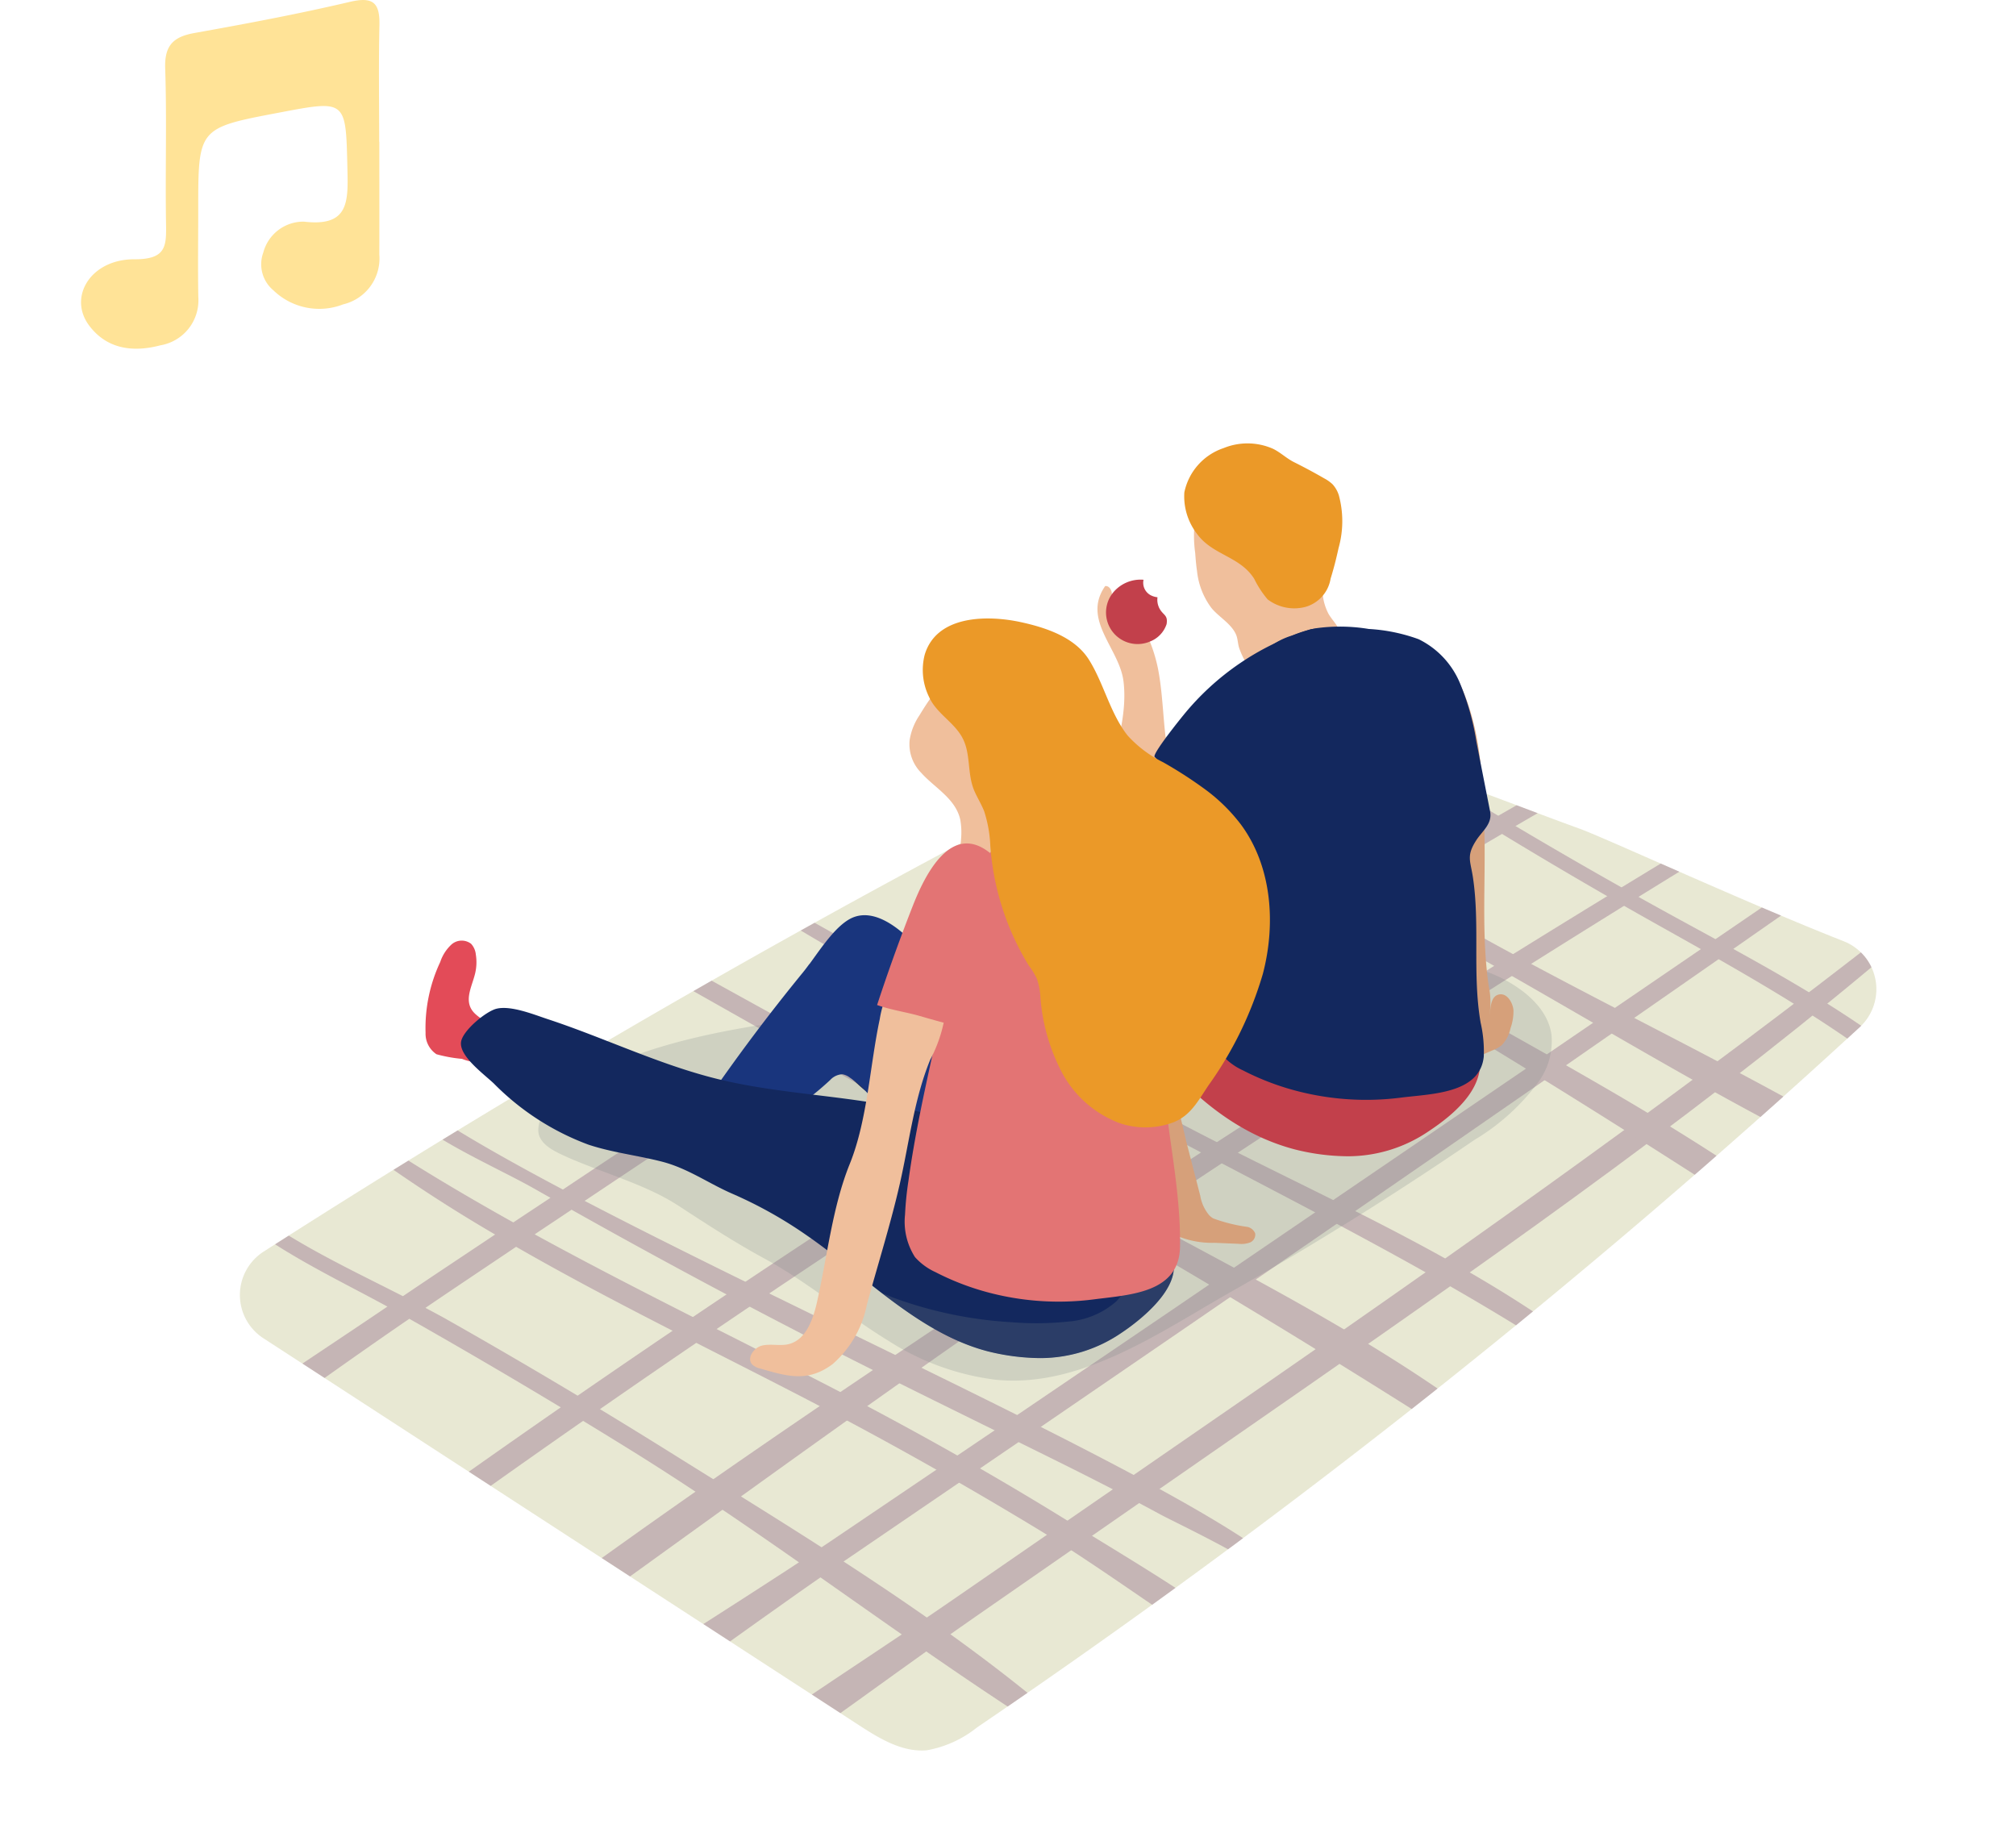 <svg xmlns="http://www.w3.org/2000/svg" xmlns:xlink="http://www.w3.org/1999/xlink" width="135.601" height="123.84" viewBox="0 0 135.601 123.84"><script xmlns=""/>
  <defs>
    <clipPath id="clip-path">
      <rect id="사각형_11943" data-name="사각형 11943" width="135.601" height="94.015" fill="none"/>
    </clipPath>
    <clipPath id="clip-path-3">
      <rect id="사각형_11938" data-name="사각형 11938" width="135.601" height="88.622" fill="none"/>
    </clipPath>
    <clipPath id="clip-path-4">
      <path id="패스_12140" data-name="패스 12140" d="M83.585,24.785A681.29,681.29,0,0,0,22.213,59.756a3.469,3.469,0,0,0-.007,5.824L62.244,91.594c1.4.907,2.931,1.851,4.588,1.7a7.473,7.473,0,0,0,3.381-1.54,516.064,516.064,0,0,0,59.359-47.091,3.469,3.469,0,0,0-1.073-5.786c-6.367-2.5-16.1-6.969-17.739-7.562-7.824-2.828-15.447-6.32-23.767-6.32" transform="translate(-20.625 -24.785)" fill="none"/>
    </clipPath>
    <clipPath id="clip-path-5">
      <rect id="사각형_11939" data-name="사각형 11939" width="68.188" height="31.578" fill="none"/>
    </clipPath>
    <clipPath id="clip-path-6">
      <path id="패스_12160" data-name="패스 12160" d="M42.013,48.578c-.706.171-2.293,1.475-2.389,2.244-.121.951,1.523,2.139,2.207,2.787a17.45,17.45,0,0,0,6.354,4.109c1.6.532,3.3.723,4.931,1.14,1.772.453,3.157,1.477,4.8,2.183a28.858,28.858,0,0,1,4.979,2.794c3.884,2.68,7.483,6.557,12.131,7.781a14.94,14.94,0,0,0,3.576.462,9.663,9.663,0,0,0,5.416-1.673c1.466-.97,4.628-3.506,3.194-5.565-.027-.038-.055-.076-.085-.114A14.529,14.529,0,0,0,83.917,62.5c-2.347-1.526-4.928-2.5-7.166-4.133a20.365,20.365,0,0,0-8.352-3.28c-3.822-.716-7.747-.853-11.522-1.782-3.939-.97-7.619-2.778-11.473-4.043a10.59,10.59,0,0,0-2.916-.736,2.038,2.038,0,0,0-.475.051" transform="translate(-39.618 -48.527)" fill="none"/>
    </clipPath>
    <clipPath id="clip-path-7">
      <rect id="사각형_11941" data-name="사각형 11941" width="26.517" height="10.118" fill="none"/>
    </clipPath>
    <clipPath id="clip-path-9">
      <rect id="사각형_11953" data-name="사각형 11953" width="20.072" height="23.454" fill="#ffe397"/>
    </clipPath>
  </defs>
  <g id="그룹_34564" data-name="그룹 34564" transform="translate(-1740 -2268.676)">
    <g id="그룹_34563" data-name="그룹 34563">
      <g id="그룹_34027" data-name="그룹 34027" transform="translate(1740 2298.5)">
        <g id="그룹_34026" data-name="그룹 34026" clip-path="url(#clip-path)">
          <g id="그룹_34018" data-name="그룹 34018" transform="translate(0 0)">
            <g id="그룹_34017" data-name="그룹 34017" clip-path="url(#clip-path)">
              <path id="패스_12134" data-name="패스 12134" d="M83.585,24.785a681.093,681.093,0,0,0-61.372,34.97A3.468,3.468,0,0,0,22.2,65.58l40.04,26.014c1.394.906,2.931,1.85,4.588,1.7a7.478,7.478,0,0,0,3.381-1.541,515.391,515.391,0,0,0,59.359-47.091,3.469,3.469,0,0,0-1.073-5.786c-6.367-2.5-16.1-6.969-17.739-7.562-7.824-2.828-15.447-6.319-23.767-6.319" transform="translate(-4.485 -5.39)" fill="#e8e8d3"/>
              <g id="그룹_34013" data-name="그룹 34013" transform="translate(0 5.393)" opacity="0.42">
                <g id="그룹_34012" data-name="그룹 34012">
                  <g id="그룹_34011" data-name="그룹 34011" clip-path="url(#clip-path-3)">
                    <g id="그룹_34010" data-name="그룹 34010" transform="translate(16.14 14.002)">
                      <g id="그룹_34009" data-name="그룹 34009" clip-path="url(#clip-path-4)">
                        <path id="패스_12135" data-name="패스 12135" d="M139.3,41.416c-13.752,10.762-27.954,20.869-42.316,30.8Q86.456,79.487,75.923,86.751c-7.09,4.895-14.586,9.489-21.3,14.891-.713.574.2,1.7.963,1.248,7.577-4.469,14.662-10,21.89-15.021Q88.595,80.153,99.71,72.434c13.792-9.6,27.584-19.306,40.373-30.231.553-.472-.236-1.218-.786-.786" transform="translate(-27.963 -28.373)" fill="#946d8c"/>
                        <path id="패스_12136" data-name="패스 12136" d="M135.31,33.03q-23.683,16.2-47.4,32.35Q76.365,73.23,64.793,81.041c-7.7,5.2-16.03,9.969-23.267,15.8-.688.554.191,1.595.919,1.19C50.5,93.557,58,87.626,65.611,82.44q11.864-8.078,23.7-16.2,23.355-16.021,46.549-32.273c.567-.4.033-1.338-.549-.94" transform="translate(-25.116 -26.557)" fill="#946d8c"/>
                        <path id="패스_12137" data-name="패스 12137" d="M132.33,25.451Q105.816,41.027,80.161,58C63.489,69.043,46.626,80.263,30.937,92.68c-.724.573.232,1.822.992,1.286C48.506,82.311,64.673,70.142,81.507,58.834q25.224-16.943,51.336-32.506a.508.508,0,0,0-.512-.876" transform="translate(-22.811 -24.914)" fill="#946d8c"/>
                        <path id="패스_12138" data-name="패스 12138" d="M124.788,16.777c-19.361,10.447-38.359,21.5-56.9,33.344Q54.149,58.9,40.736,68.175c-4.482,3.1-8.927,6.252-13.363,9.416-2.239,1.6-4.479,3.192-6.75,4.745-2.343,1.6-5.911,3.1-7.181,5.674a.759.759,0,0,0-1.309-.765l-.126.182a.786.786,0,0,0,.278,1.059,1.848,1.848,0,0,0,1.654.221c.975-.165,2.991-1.845,3.815-2.383,1.257-.819,2.5-1.661,3.733-2.512,4.921-3.394,9.727-6.954,14.6-10.41Q50.3,63.329,64.9,53.815,94.385,34.6,125.281,17.622c.552-.3.06-1.143-.494-.844" transform="translate(-18.726 -23.03)" fill="#946d8c"/>
                        <path id="패스_12139" data-name="패스 12139" d="M135.531,50.333c-5.552-7.678-14.1-12.194-22.245-16.633Q101.48,27.264,90.21,19.953,100.4,13.71,110.682,7.635a.4.4,0,0,0-.4-.686Q99.69,13.024,89.224,19.3q-3.281-2.147-6.517-4.367c-.378-.26-.729.353-.358.613q3.043,2.134,6.132,4.2-3.736,2.242-7.459,4.505c-3.376-1.919-6.754-3.833-10.117-5.775a.471.471,0,0,0-.475.813c3.179,1.879,6.372,3.73,9.563,5.588-.988.6-1.98,1.2-2.967,1.8-3.77-2.442-7.465-5-11.043-7.728-.307-.233-.717.293-.416.538,3.4,2.753,6.918,5.318,10.524,7.76q-7.813,4.8-15.566,9.693c-4.727-2.632-9.448-5.274-14.189-7.883a.257.257,0,0,0-.26.444c4.422,2.794,8.919,5.469,13.46,8.071q-2.737,1.74-5.468,3.489L40.736,33.7a.569.569,0,0,0-.574.982l12.691,7.17q-7.534,4.86-14.991,9.836c-6.82-3.611-11.884-6.717-12.963-8.659-.151-.272-.544-.033-.412.24,2.03,4.191,7.847,6.294,11.664,8.479.29.167.584.329.876.494-.832.554-1.667,1.1-2.5,1.657-3.571-1.995-7.087-4.091-10.5-6.4-.491-.332-.91.44-.456.781a103.856,103.856,0,0,0,9.732,6.432c-2.067,1.384-4.143,2.754-6.2,4.148-4.279-2.179-8.88-4.285-12.266-7.486a.434.434,0,0,0-.614.614c3.287,3.337,7.742,5.338,11.836,7.572C17.342,65.461,8.277,71.183.168,77.905c-.469.388.136,1.145.645.835,9.2-5.608,17.823-12.275,26.719-18.36q7.649,4.336,15.119,8.974c10.1,6.294,19.477,13.73,29.587,19.95.408.251.885-.344.519-.672C64.5,81.237,54.522,75.265,45.15,69.409q-7.416-4.635-15.028-8.946c-.491-.278-1-.548-1.507-.817,2.027-1.381,4.069-2.738,6.1-4.108,6.418,3.687,13.114,6.916,19.674,10.324q7.94,4.125,15.585,8.771c5.292,3.23,10.286,7.19,15.715,10.148.5.274,1.078-.4.63-.816-4.205-3.88-9.5-6.886-14.348-9.9-5.276-3.274-10.7-6.309-16.22-9.157C49.143,61.5,42.465,58.263,35.964,54.7c.826-.555,1.656-1.1,2.482-1.657q7.285,4.1,14.711,7.946c5.659,2.947,11.4,5.727,17.116,8.554,2.589,1.28,5.169,2.581,7.707,3.961,1.358.739,9.01,4.266,8.9,5.7a.406.406,0,0,0,.751.2c1.736-3.62-29.171-16.976-48.306-26.954q7.415-4.963,14.886-9.839L72.562,52.986c9.923,5.606,19.455,11.558,29.039,17.678a.4.4,0,0,0,.174.189l.82.442c.65.35,1.423-.538.821-1.064C94.829,62.73,83.9,57.551,73.978,52.07L55.433,41.821c1.805-1.171,3.624-2.321,5.435-3.484C66.7,41.653,72.6,44.848,78.519,47.993c10.52,5.587,21.073,10.73,30.788,17.675.389.278.866-.345.511-.663-8.629-7.713-19.942-12.284-30.089-17.6-6-3.148-11.938-6.414-17.859-9.706q7.638-4.9,15.337-9.7c5.586,3.727,11.354,7.183,17.16,10.585,10.356,6.069,20.326,12.53,30.381,19.061.528.344,1.171-.465.682-.883-8.707-7.45-19.319-12.928-29.222-18.588C90.124,34.69,84.057,31.173,78.158,27.4c.992-.62,1.988-1.233,2.982-1.851q9.223,5.36,18.506,10.61c9.707,5.468,19.468,11.6,29.73,15.962a.5.5,0,0,0,.5-.855c-9.4-6.05-19.787-10.831-29.581-16.217q-9.1-5-18.123-10.142,3.64-2.26,7.292-4.5,10.587,7.041,21.682,13.275c8.641,4.847,17.176,9.53,23.722,17.16.308.359.945-.121.663-.511" transform="translate(-16.14 -20.894)" fill="#946d8c"/>
                      </g>
                    </g>
                  </g>
                </g>
              </g>
              <g id="그룹_34016" data-name="그룹 34016" transform="translate(36.202 31.46)" opacity="0.23" style="mix-blend-mode: multiply;isolation: isolate">
                <g id="그룹_34015" data-name="그룹 34015">
                  <g id="그룹_34014" data-name="그룹 34014" clip-path="url(#clip-path-5)">
                    <path id="패스_12141" data-name="패스 12141" d="M103.646,42.212c.284.139.576.278.878.417,2.177,1,4.6,1.035,6.749,2.189,1.479.793,2.908,2.029,3.143,3.691a4.689,4.689,0,0,1-.817,3.1,14.715,14.715,0,0,1-4.364,3.982Q101.274,61.036,92.874,65.8c-4.733,2.683-10.073,6.485-15.8,5.928a17.241,17.241,0,0,1-7.246-2.618c-2.852-1.747-5.42-3.946-8.358-5.543-2.065-1.122-3.885-2.317-5.814-3.572-2.3-1.494-5.356-2.256-7.849-3.431-.665-.314-1.408-.736-1.532-1.462a1.958,1.958,0,0,1,.441-1.4,9.662,9.662,0,0,1,4.23-3.07C58.342,47.4,66.592,47.573,74.33,45.7c3.851-.931,7.231-2.857,11-3.937a32,32,0,0,1,13.588-1.294,15.634,15.634,0,0,1,4.723,1.74" transform="translate(-46.262 -40.202)" fill="#798584"/>
                  </g>
                </g>
              </g>
              <path id="패스_12142" data-name="패스 12142" d="M95.212,29.821a8.065,8.065,0,0,1-.128-3.906c.316-2.4,1.3-4.784,1-7.234-.266-2.226-2.823-4.132-1.236-6.414.293-.047.484.327.453.623a3.712,3.712,0,0,0-.137.876c.142,1.013,1.246.558,1.812.93.759.5,1.276,2.333,1.437,3.173.362,1.9.323,3.827.675,5.727.4,2.168.553,4.634-.616,6.609-.972,1.642-2.543,1.513-3.262-.386" transform="translate(-20.514 -2.667)" fill="#f0bf9c"/>
              <path id="패스_12143" data-name="패스 12143" d="M102.838,8.814a4.983,4.983,0,0,0,.976,2.519c.493.6,1.334,1.053,1.649,1.78.134.311.113.647.233.968.39,1.046,1.077,2.138,2.329,2.084a4.417,4.417,0,0,0,2.057-.785,21.379,21.379,0,0,0,1.959-1.362,1.359,1.359,0,0,0,.342-.344,1.065,1.065,0,0,0-.072-1.043c-.178-.318-.437-.585-.621-.9a3.522,3.522,0,0,1-.384-1.233,5.7,5.7,0,0,1,.233-2.981,2.933,2.933,0,0,0,.389-1.143,3.947,3.947,0,0,0-.2-1.438A5.294,5.294,0,0,0,110.7,3.286a5.244,5.244,0,0,0-2.287-1.865,4.915,4.915,0,0,0-3.081.027,3.739,3.739,0,0,0-1.082.575A3.59,3.59,0,0,0,103.3,3.2a8.365,8.365,0,0,0-.581,4.436c.027.389.06.786.117,1.178" transform="translate(-22.326 -0.258)" fill="#f0bf9c"/>
              <path id="패스_12144" data-name="패스 12144" d="M127.394,44.623a2.322,2.322,0,0,1-.56.305l-1.064.459a.541.541,0,0,1-.416.058c-.883-.377-.347-3.2-.4-3.944-.12-1.756-.444-3.489-.614-5.24-.205-2.112-.711-4.183-.941-6.293a20.039,20.039,0,0,0-.83-4.636,11.175,11.175,0,0,1-1-4.53c.074-.892.619-1.923,1.514-1.9.743.016,1.25.746,1.564,1.42,1.4,3.016,1.529,6.446,1.625,9.77.1,3.543-.214,7.069.3,10.545a5.312,5.312,0,0,1,.048,1.915c.088-.394.039-1.2.585-1.361.589-.177.992.557,1.027,1.053a3.419,3.419,0,0,1-.2,1.206,2.3,2.3,0,0,1-.631,1.177" transform="translate(-26.432 -4.109)" fill="#d6a07a"/>
              <path id="패스_12145" data-name="패스 12145" d="M83.555,54.3a1.651,1.651,0,0,1-1.61-.153,10.422,10.422,0,0,1-3.492-3.388,2.806,2.806,0,0,1-.589-1.283,1.039,1.039,0,0,1,.669-1.126,1.248,1.248,0,0,1,.777.117,3.275,3.275,0,0,1,1.049.722c.562.578,1.012,1.422,1.813,1.5.647.065,1.223-.423,1.869-.5.9-.113,1.961.865,1.632,1.788-.153.433-.617.74-.934,1.043-.4.379-.725.991-1.184,1.283" transform="translate(-16.931 -10.509)" fill="#262538"/>
              <path id="패스_12146" data-name="패스 12146" d="M86.974,51.254a.3.3,0,0,1-.178.076.3.3,0,0,1-.18-.1l-2.391-2.223c-.061-.056-.128-.128-.117-.211a.259.259,0,0,1,.07-.128,21.982,21.982,0,0,1,6.921-5.54,7.307,7.307,0,0,1,4.427-1.009c.826.139,1.9.686,1.9,1.671,0,.766-.872,1.078-1.434,1.425Q93.043,47.04,90.178,49q-1.616,1.106-3.2,2.252" transform="translate(-18.29 -9.145)" fill="#c2404b"/>
              <path id="패스_12147" data-name="패스 12147" d="M104.285,29.908c-1.8,1.861-3.832,3.737-6.382,4.189a1.811,1.811,0,0,1-1.11-.07c-.689-.339-.785-1.27-.755-2.038a6.548,6.548,0,0,1,.683-3.061,7.365,7.365,0,0,1,1.606-1.754q2.258-1.984,4.528-3.952a1.543,1.543,0,0,1,1.842-.3,2.127,2.127,0,0,1,.984,1.018,4.961,4.961,0,0,1,.39,3.151,6.037,6.037,0,0,1-1.787,2.817" transform="translate(-20.883 -4.946)" fill="#f0bf9c"/>
              <path id="패스_12148" data-name="패스 12148" d="M119.449,48.381a3.7,3.7,0,0,0-1.271-1.622,13.272,13.272,0,0,0-3.674-1.743,64.324,64.324,0,0,1-9.323-4.28q-1.149-.643-2.272-1.333c-.578-.354-.987-.818-1.525-1.2a22.013,22.013,0,0,0-4.848-2.229,3.862,3.862,0,0,0-2.568-.311,2.692,2.692,0,0,0-1.6,2.576,6.991,6.991,0,0,0,.925,3.068c2.87,5.771,7.261,12.168,13.882,13.911a14.9,14.9,0,0,0,3.576.462,9.657,9.657,0,0,0,5.416-1.673c1.812-1.2,4.164-3.169,3.282-5.63" transform="translate(-20.086 -7.73)" fill="#c2404b"/>
              <path id="패스_12149" data-name="패스 12149" d="M122.248,42.358c-.557-3.24-.03-6.563-.516-9.762-.168-1.107-.45-1.426.224-2.473.4-.628,1.1-1.1.932-1.953q-.462-2.346-.923-4.693a17.087,17.087,0,0,0-1.115-3.955,5.743,5.743,0,0,0-2.768-2.928,11.673,11.673,0,0,0-3.355-.689,11.828,11.828,0,0,0-3.578-.044,9.219,9.219,0,0,0-1.578.485,4.736,4.736,0,0,0-2.208,1.421,6.557,6.557,0,0,0-.753,2.672,30.08,30.08,0,0,0,0,3.993c.036,2.534-.843,4.876-.948,7.35-.11,2.567-.865,5.106-1.216,7.66a21.232,21.232,0,0,0-.231,2.28,4.424,4.424,0,0,0,.67,2.862,4.133,4.133,0,0,0,1.379,1.01,17.471,17.471,0,0,0,3.4,1.326,18.479,18.479,0,0,0,7.249.506c1.967-.254,5.3-.246,5.551-2.76a8.622,8.622,0,0,0-.218-2.308" transform="translate(-22.662 -3.423)" fill="#13285e"/>
              <path id="패스_12150" data-name="패스 12150" d="M110.09,15.936a1.322,1.322,0,0,0-.515.083,17.772,17.772,0,0,0-8.416,5.748c-.2.244-2.1,2.6-1.916,2.789,1.222,1.26,2.365,2.594,3.478,3.957.858.867,1.689,1.762,2.523,2.656.023-.038.05-.074.07-.112a48.542,48.542,0,0,0,3.33-7.5c.376-1.107.7-2.232,1.007-3.359.155-.576,1.223-3.928.624-4.209a.563.563,0,0,0-.184-.049" transform="translate(-21.578 -3.465)" fill="#13285e"/>
              <path id="패스_12151" data-name="패스 12151" d="M76.483,55.312a1.653,1.653,0,0,1-1.61-.153,10.422,10.422,0,0,1-3.492-3.388,2.806,2.806,0,0,1-.589-1.283,1.039,1.039,0,0,1,.669-1.126,1.248,1.248,0,0,1,.777.117,3.275,3.275,0,0,1,1.049.722c.562.578,1.012,1.422,1.813,1.5.647.065,1.223-.423,1.869-.5.9-.113,1.961.865,1.632,1.788-.153.433-.617.74-.934,1.043-.4.379-.725.991-1.184,1.283" transform="translate(-15.393 -10.729)" fill="#262538"/>
              <path id="패스_12152" data-name="패스 12152" d="M111.994,7.8q-.162.656-.361,1.3a2.37,2.37,0,0,1-1.7,1.9,2.964,2.964,0,0,1-2.535-.508,6.57,6.57,0,0,1-.9-1.379c-.973-1.545-2.825-1.582-3.874-3.061a4.114,4.114,0,0,1-.828-2.759A3.989,3.989,0,0,1,104.44.315a4.248,4.248,0,0,1,3.313.044c.516.249.906.646,1.427.906q1.029.513,2.027,1.089a2.559,2.559,0,0,1,.556.394,1.965,1.965,0,0,1,.426.747,6.662,6.662,0,0,1-.021,3.548c-.054.252-.112.5-.174.753" transform="translate(-22.134 0)" fill="#eb9928"/>
              <path id="패스_12153" data-name="패스 12153" d="M93.163,36.188c-1.353-1.415-3.172.095-4.277,1.007-1.679,1.387-3.251,2.893-4.824,4.4-2.3,2.2-4.541,4.622-6.823,6.893a23,23,0,0,1,2.266,2.341c.534.476.684.138,1.266-.275L82.4,49.4l6.274-4.448a20.817,20.817,0,0,0,3.2-2.6,6.992,6.992,0,0,0,1.921-3.586,3.055,3.055,0,0,0-.509-2.442c-.039-.047-.079-.092-.119-.133" transform="translate(-16.796 -7.743)" fill="#e34b58"/>
              <path id="패스_12154" data-name="패스 12154" d="M67.441,43.844c.831-1.137,1.889-2.751,2.989-3.161,1.38-.514,2.865.621,3.783,1.522,4.7,4.618,7.611,10.727,10.1,16.828a9.285,9.285,0,0,1,.779,2.66,3.245,3.245,0,0,1-.8,2.575,3.293,3.293,0,0,1-3.519.48c-3.391-1.37-5.128-4.69-6.841-7.674-1.2-2.093-1.718-4.224-3.778-5.6a1.11,1.11,0,0,0-.509-.222,1.193,1.193,0,0,0-.81.39,20.886,20.886,0,0,1-6.74,4.206,1.957,1.957,0,0,1-2.03-.164c-.641-.672-.141-1.769.384-2.534q3.089-4.51,6.554-8.745c.136-.166.28-.358.432-.566" transform="translate(-12.997 -8.819)" fill="#19357d"/>
              <path id="패스_12155" data-name="패스 12155" d="M78.987,25.816c.91,1,2.287,1.712,2.6,3.122a4.92,4.92,0,0,1,.053,1.305c-.06,1.249-1.036,5.841,1.643,4.885a2.358,2.358,0,0,0,1.307-1.368,7.01,7.01,0,0,0,.4-1.9,44.518,44.518,0,0,1,.749-5.249c.307-1.305.721-2.562.935-3.889a10.767,10.767,0,0,0,.394-3.64,2.865,2.865,0,0,0-2.038-2.349c-1.3-.275-2.524.647-3.443,1.6a19.881,19.881,0,0,0-2.744,3.584,4.092,4.092,0,0,0-.663,1.682,2.737,2.737,0,0,0,.812,2.219" transform="translate(-16.997 -3.628)" fill="#f0bf9c"/>
              <path id="패스_12156" data-name="패스 12156" d="M101.707,60.916a10.882,10.882,0,0,0,2.315.576.725.725,0,0,1,.516.434.57.57,0,0,1-.356.616,1.666,1.666,0,0,1-.761.086l-1.61-.067a6.092,6.092,0,0,1-2.605-.5c-1.277-.671-1.5-2.524-1.912-3.783Q96.383,55.5,95.526,52.7c-.621-2.029-1.529-3.958-2.175-5.98a11.625,11.625,0,0,1-.851-4.25c.049-.693.229-2.208,1.272-2.038.853.139,1.6,1.847,1.938,2.542a69.444,69.444,0,0,1,4.183,12.737l.951,3.683a2.75,2.75,0,0,0,.609,1.32,1.465,1.465,0,0,0,.254.2" transform="translate(-20.112 -8.79)" fill="#d6a07a"/>
              <path id="패스_12157" data-name="패스 12157" d="M37.309,50.381a1.653,1.653,0,0,1-.735-1.441,10.432,10.432,0,0,1,.986-4.764,2.8,2.8,0,0,1,.766-1.186,1.038,1.038,0,0,1,1.31-.039,1.239,1.239,0,0,1,.318.718,3.256,3.256,0,0,1-.046,1.272c-.185.784-.657,1.616-.293,2.336.293.581,1.013.805,1.428,1.307a1.516,1.516,0,0,1-.635,2.337,3.17,3.17,0,0,1-1.381-.229,9.772,9.772,0,0,1-1.718-.311" transform="translate(-7.949 -9.293)" fill="#e34b58"/>
              <path id="패스_12158" data-name="패스 12158" d="M87.209,64.84c-.027-.038-.055-.077-.085-.114A14.511,14.511,0,0,0,83.917,62.5c-2.347-1.526-4.928-2.5-7.165-4.133A20.384,20.384,0,0,0,68.4,55.086c-3.822-.715-7.746-.852-11.522-1.782-3.94-.97-7.619-2.777-11.474-4.043-.9-.3-2.427-.917-3.39-.684-.706.171-2.292,1.476-2.389,2.244-.121.951,1.523,2.139,2.207,2.787a17.442,17.442,0,0,0,6.354,4.11c1.6.533,3.3.722,4.931,1.14,1.772.452,3.157,1.477,4.8,2.183a28.858,28.858,0,0,1,4.979,2.794c3.884,2.68,7.483,6.556,12.131,7.78a14.9,14.9,0,0,0,3.576.463A9.664,9.664,0,0,0,84.015,70.4c1.466-.97,4.628-3.505,3.194-5.565" transform="translate(-8.615 -10.552)" fill="#13285e"/>
            </g>
          </g>
          <g id="그룹_34023" data-name="그룹 34023" transform="translate(31.003 37.974)">
            <g id="그룹_34022" data-name="그룹 34022" clip-path="url(#clip-path-6)">
              <g id="그룹_34021" data-name="그룹 34021" transform="translate(25.489 15.506)" opacity="0.23" style="mix-blend-mode: multiply;isolation: isolate">
                <g id="그룹_34020" data-name="그룹 34020">
                  <g id="그룹_34019" data-name="그룹 34019" clip-path="url(#clip-path-7)">
                    <path id="패스_12159" data-name="패스 12159" d="M87.541,73.931a20.541,20.541,0,0,1-3.841.04,27.643,27.643,0,0,1-8.023-1.688,5.068,5.068,0,0,0-1.967-.47A1.549,1.549,0,0,0,72.2,72.943a2.021,2.021,0,0,0,.664,1.574,11.85,11.85,0,0,0,6.257,3.5,22.8,22.8,0,0,0,7.249.29,21.386,21.386,0,0,0,6.692-1.566,10.745,10.745,0,0,0,5.12-4.448,3.464,3.464,0,0,0,.52-1.723,2.038,2.038,0,0,0-1.866-2.227,4.394,4.394,0,0,0-2.154.743,9.949,9.949,0,0,0-2.967,2.306,13.135,13.135,0,0,1-.922,1.171,5.563,5.563,0,0,1-3.258,1.368" transform="translate(-72.19 -68.342)" fill="#798584"/>
                  </g>
                </g>
              </g>
            </g>
          </g>
          <g id="그룹_34025" data-name="그룹 34025" transform="translate(0 0)">
            <g id="그룹_34024" data-name="그룹 34024" clip-path="url(#clip-path)">
              <path id="패스_12161" data-name="패스 12161" d="M77.79,58.828a4.426,4.426,0,0,0,.67,2.863,4.154,4.154,0,0,0,1.379,1.01,17.519,17.519,0,0,0,3.4,1.326,18.479,18.479,0,0,0,7.249.506c2.477-.319,5.766-.435,5.8-3.569.067-5.218-1.649-10.384-1.177-15.58.1-1.142.313-2.276.311-3.423,0-2.564-1.078-5.806-3.092-7.448-1.736-1.416-4.618-3.528-6.892-1.974a8.578,8.578,0,0,0-2.9,3.769,25.622,25.622,0,0,0-1.329,4.628L79.75,47.56c-.656,2.981-1.313,5.966-1.729,8.99a21.417,21.417,0,0,0-.231,2.279" transform="translate(-16.915 -6.957)" fill="#e37474"/>
              <path id="패스_12162" data-name="패스 12162" d="M68.984,67.6c-.268,1.189-.742,2.59-1.928,2.873-.57.135-1.179-.038-1.751.088s-1.087.844-.691,1.277a1.126,1.126,0,0,0,.538.271c1.823.534,3.212.948,4.878-.3a7.162,7.162,0,0,0,2.3-4c.736-2.706,1.607-5.448,2.222-8.16.631-2.781.951-5.655,2.038-8.313a9.523,9.523,0,0,0,1.053-3.4c.01-1.194-.837-2.51-2.031-2.486a2.194,2.194,0,0,0-1.733,1.127,6.336,6.336,0,0,0-.685,2.034c-.668,3.131-.822,6.782-2.019,9.743-1.165,2.88-1.508,6.21-2.193,9.246" transform="translate(-14.02 -9.884)" fill="#f0bf9c"/>
              <path id="패스_12163" data-name="패스 12163" d="M78.268,45.993c1.282.378,2.566.718,3.87.988q.81-2.672,1.592-5.351a12.011,12.011,0,0,0,.636-3.392,4.308,4.308,0,0,0-.976-2.829,3.077,3.077,0,0,0-.288-.283c-2.712-2.334-4.514,1.428-5.313,3.462q-1.295,3.3-2.4,6.666c.926.333,2.039.493,2.877.74" transform="translate(-16.394 -7.478)" fill="#e37474"/>
              <path id="패스_12164" data-name="패스 12164" d="M98.254,26.506a11.761,11.761,0,0,1,2.463,2.408c2.078,2.816,2.359,6.661,1.47,10.046a24.868,24.868,0,0,1-3.652,7.488c-.695,1.03-1.194,2.047-2.4,2.506a5.369,5.369,0,0,1-3.6.032,7.3,7.3,0,0,1-3.868-3.414,12.95,12.95,0,0,1-1.44-5.039,4.383,4.383,0,0,0-.241-1.259,5.015,5.015,0,0,0-.541-.879,17.855,17.855,0,0,1-2.589-8.065,8.611,8.611,0,0,0-.408-2.3c-.176-.458-.437-.877-.639-1.324-.551-1.219-.218-2.578-.875-3.713-.578-1-1.7-1.578-2.188-2.647a4.117,4.117,0,0,1-.3-2.865c.809-2.679,4.247-2.668,6.469-2.184,1.658.361,3.615,1,4.571,2.518,1,1.583,1.423,3.6,2.6,5.1a7.958,7.958,0,0,0,2.385,1.8,28.367,28.367,0,0,1,2.78,1.789" transform="translate(-17.246 -3.273)" fill="#eb9928"/>
              <path id="패스_12165" data-name="패스 12165" d="M98.62,13.57a1.253,1.253,0,0,1-.095-.675,1.276,1.276,0,0,1-.366-.094.949.949,0,0,1-.573-1.083,2.392,2.392,0,0,0-2.065.885,2.123,2.123,0,0,0,2.5,3.269,1.893,1.893,0,0,0,1.116-1.17c.106-.663-.255-.567-.519-1.132" transform="translate(-20.669 -2.546)" fill="#c2404b"/>
            </g>
          </g>
        </g>
      </g>
      <g id="그룹_34054" data-name="그룹 34054" transform="translate(1745.451 2268.676)" clip-path="url(#clip-path-9)">
        <path id="패스_12318" data-name="패스 12318" d="M20.063,9.54c0,2.525.007,5.05,0,7.577a3.172,3.172,0,0,1-2.429,3.353,4.438,4.438,0,0,1-4.694-.941,2.284,2.284,0,0,1-.68-2.547,2.79,2.79,0,0,1,2.727-2.075c3.014.359,2.982-1.31,2.931-3.492-.109-4.707-.028-4.709-4.6-3.84C7.881,8.606,7.881,8.606,7.883,14.1c0,1.965-.03,3.929.006,5.893a3.07,3.07,0,0,1-2.551,3.233c-1.812.478-3.6.283-4.813-1.358-1.4-1.908.133-4.442,3.068-4.429,2.182.009,2.147-.928,2.123-2.455C5.66,11.524,5.776,8.06,5.66,4.6,5.608,3.062,6.2,2.474,7.627,2.219,11.121,1.594,14.616.939,18.071.127c1.551-.365,2.032.031,2,1.556-.059,2.618-.017,5.237-.017,7.856Z" transform="translate(0 0.001)" fill="#ffe397"/>
      </g>
    </g>
  </g>
</svg>